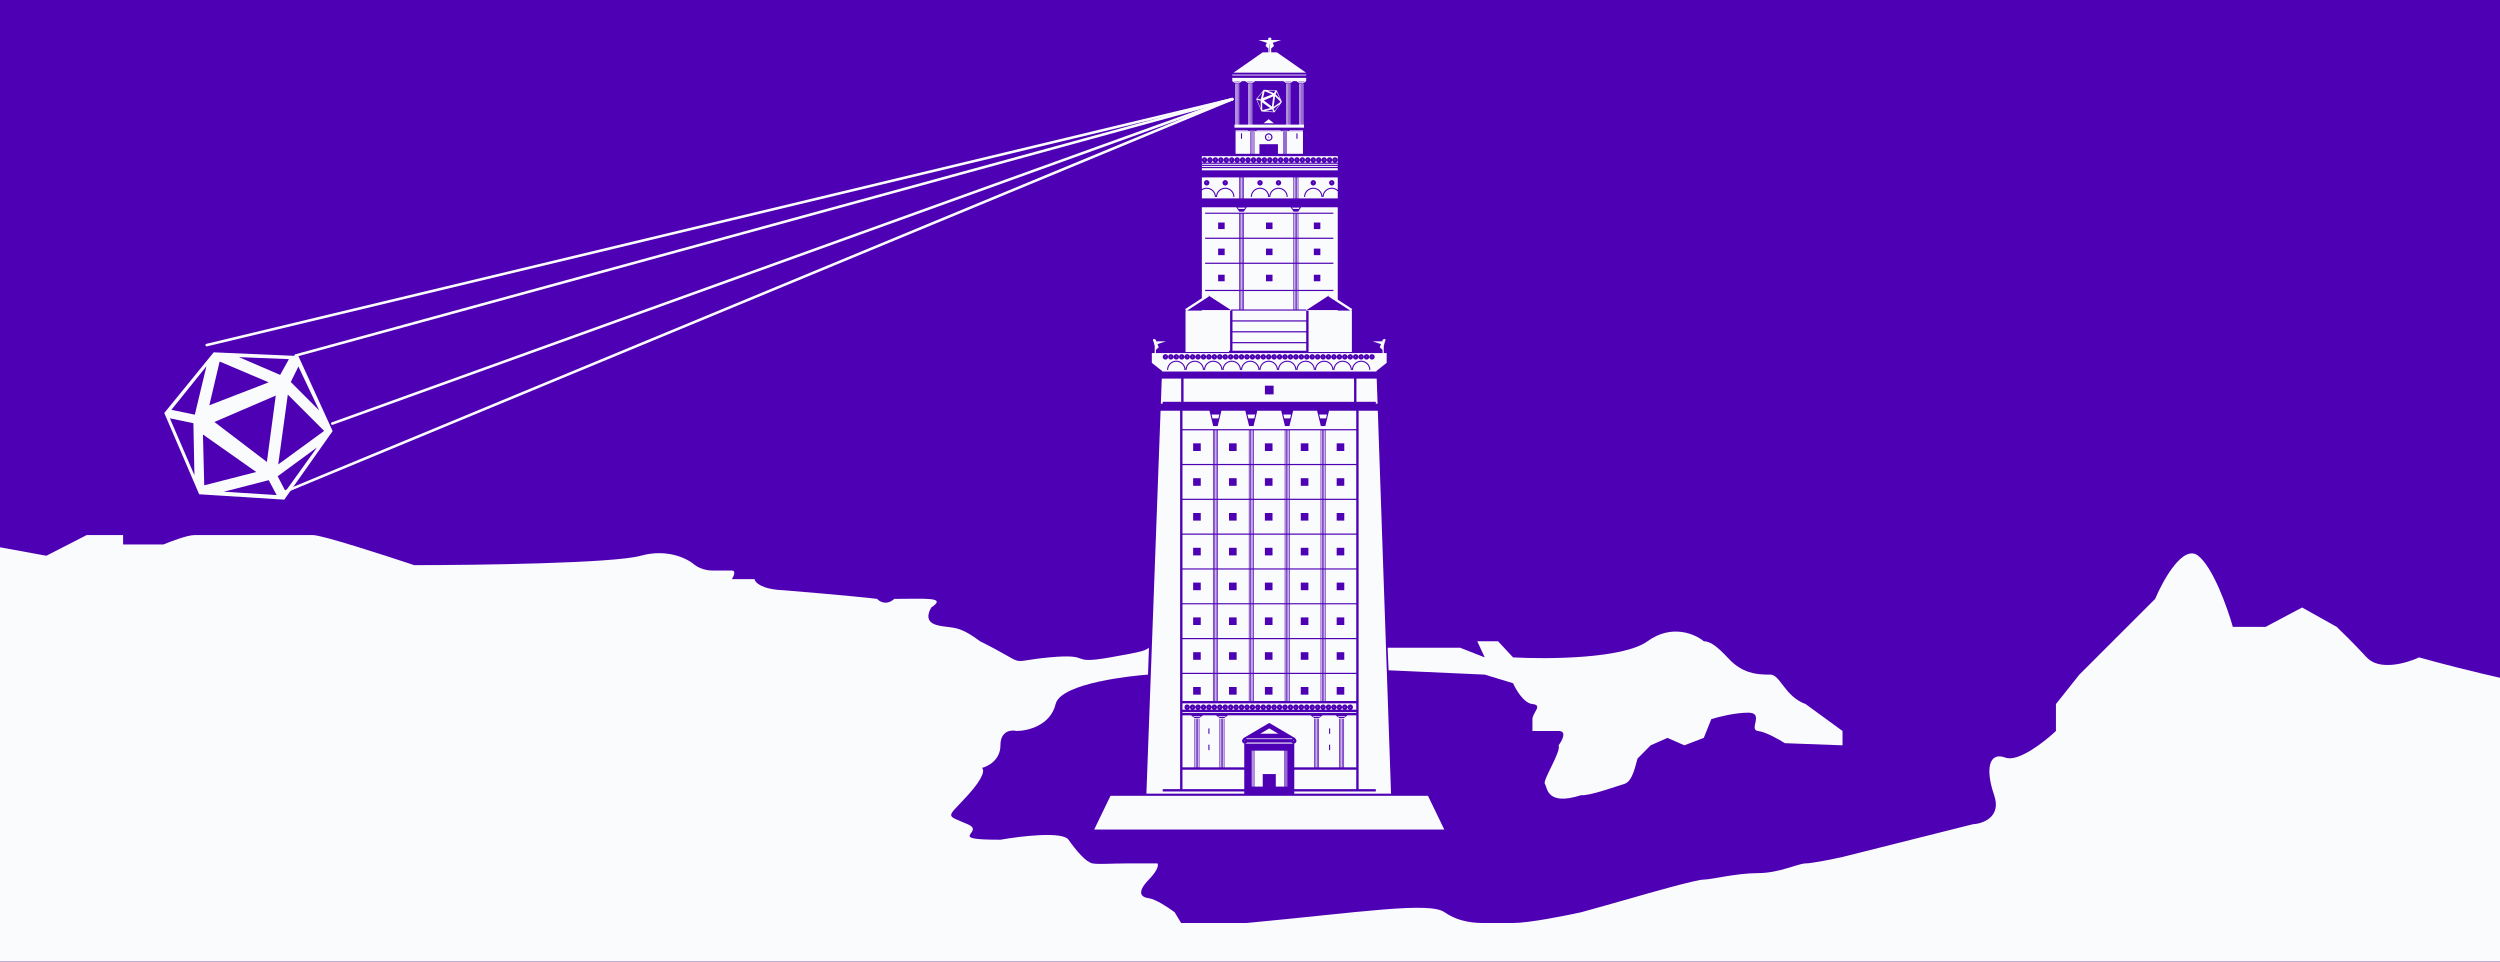 <svg  viewBox="0 1 390 150" fill="none" xmlns="http://www.w3.org/2000/svg">
<rect x="0" y="1" width="390" height="150" fill="#808080" stroke="none"/>
<g clip-path="url(#clip0_19311_137753)">
<path d="M789 0.146H-393V151.148H789V0.146Z" fill="#4D00B4"/>
<path fill-rule="evenodd" clip-rule="evenodd" d="M192.426 16.423C192.452 16.532 192.385 16.642 192.275 16.669L32.297 55.031C32.187 55.057 32.077 54.989 32.051 54.88C32.024 54.77 32.092 54.66 32.201 54.634L192.18 16.272C192.289 16.245 192.4 16.313 192.426 16.423Z" fill="#FAFBFC"/>
<path fill-rule="evenodd" clip-rule="evenodd" d="M192.425 16.416C192.454 16.525 192.39 16.637 192.282 16.667L46.179 56.662C46.07 56.691 45.958 56.627 45.928 56.519C45.898 56.41 45.962 56.298 46.071 56.268L192.174 16.273C192.283 16.244 192.395 16.308 192.425 16.416Z" fill="#FAFBFC"/>
<path fill-rule="evenodd" clip-rule="evenodd" d="M192.419 16.401C192.457 16.507 192.402 16.624 192.296 16.662L51.907 67.268C51.801 67.306 51.684 67.251 51.646 67.145C51.608 67.039 51.663 66.922 51.769 66.884L192.158 16.278C192.264 16.24 192.381 16.295 192.419 16.401Z" fill="#FAFBFC"/>
<path fill-rule="evenodd" clip-rule="evenodd" d="M192.416 16.392C192.459 16.496 192.41 16.616 192.305 16.659L44.57 77.875C44.466 77.918 44.347 77.869 44.304 77.764C44.261 77.66 44.31 77.541 44.414 77.498L192.149 16.282C192.253 16.239 192.373 16.288 192.416 16.392Z" fill="#FAFBFC"/>
<path d="M111.104 90.002C109.851 90.002 108.792 89.442 108.419 89.162C107.349 88.186 104.156 86.526 99.95 87.697C95.745 88.869 74.641 89.162 64.615 89.162C59.942 87.6 50.247 84.475 48.845 84.475H30.301C29.249 84.475 26.65 85.452 25.482 85.94H19.203V84.475H13.509L7.23 87.697L-10.438 84.475C-36.769 83.162 -92.849 81.615 -106.516 85.94C-120.183 90.265 -159.033 96.311 -176.75 98.793L-186.679 90.002L-194.418 93.082L-200.113 94.425L-210.042 100.137L-220.701 96.777L-225.665 100.137C-229.949 109.152 -243.187 127.664 -261.877 129.59C-285.24 131.998 -303.638 133.286 -300.134 137.206C-297.33 140.341 -295.753 143.352 -300.134 144.989C-304.009 146.438 -376.975 150.143 -393 150.999L-393 151.26H274.237C421.975 151.26 785.846 151.524 789 151.407V149.942C772.874 148.545 726.368 145.958 723.731 144.989C719.058 142.395 708.779 137.99 705.041 141.125C700.368 145.045 687.373 144.989 679.926 141.125C673.968 138.034 682.408 129.124 687.373 125.055L679.926 120.799C676.47 120.799 666.58 121.65 654.665 125.055C642.75 128.459 611.444 123.636 597.281 120.799C593.922 120.261 585.775 118.736 580.051 116.936C574.327 115.135 567.153 113.684 564.281 113.184L552.016 117.271L533.326 115.032L524.711 110.832H516.826C502.711 110.832 469.02 111.302 447.176 113.184C425.332 115.065 391.544 107.547 377.381 103.553C375.482 104.449 371.19 105.703 369.204 103.553C367.218 101.402 365.261 99.484 364.531 98.793L359.129 95.769L353.434 98.793H348.323C347.496 95.863 345.257 89.541 342.921 87.697C340.585 85.854 337.47 91.415 336.204 94.425L324.377 106.24L320.726 110.832V115.032C318.926 116.73 314.827 119.939 312.841 119.186C310.359 118.245 309.629 120.799 311.089 125.055C312.257 128.459 309.337 129.497 307.731 129.59L287.435 134.686C285.906 135.022 282.614 135.694 281.675 135.694C280.5 135.694 277.592 137.206 274.237 137.206C270.881 137.206 266.966 138.214 265.792 138.214C264.617 138.214 257.347 140.285 254.439 141.125C252.113 141.797 248.287 142.861 246.666 143.309C244.13 143.869 238.456 144.989 236.04 144.989H231.622C230.447 144.989 227.763 144.989 225.358 143.309C222.953 141.629 212.329 143.309 194.433 144.989H187.162H184.254L183.248 143.309C182.353 142.637 180.295 141.26 179.221 141.125C177.879 140.957 177.375 140.117 179.221 138.214C180.697 136.691 180.731 135.899 180.563 135.694H175.642C173.405 135.694 171.447 135.862 170.441 135.694C169.434 135.526 167.868 133.678 166.694 131.998C165.754 130.654 159.219 131.438 156.068 131.998C147.259 131.998 153.842 130.845 150.979 129.59C147.4 128.023 147.623 128.75 150.979 125.055C153.663 122.098 153.551 120.986 153.16 120.799C154.129 120.575 156.068 119.556 156.068 117.271C156.068 114.987 157.746 114.826 158.585 115.032C160.281 115.032 163.875 114.192 164.68 110.832C165.486 107.472 177.171 106.371 179.091 106.24L179.237 102.05C178.547 102.498 178.549 102.612 173.18 103.553C166.469 104.729 170.776 102.881 163.673 103.553C156.571 104.225 160.989 105.065 152.88 101.033C150.195 99.017 149.133 98.961 147.79 98.793C146.448 98.625 143.764 98.457 145.274 95.769C147.79 94.09 144.435 94.425 139.514 94.425C138.306 95.501 137.221 94.874 136.829 94.425C136.028 94.314 131.997 93.888 122.289 93.082C118.799 92.947 117.777 91.868 117.703 91.346H114.18C114.459 90.898 114.851 90.002 114.18 90.002H111.104Z" fill="#FAFBFC"/>
<path d="M227.763 102.041C225.955 102.041 220.005 102.05 216.471 102.05L216.617 105.565L231.622 106.24L236.04 107.584C236.487 108.611 237.718 110.698 239.06 110.832C240.738 111 239.06 112.176 239.06 113.184V115.032H243.142C244.485 115.032 243.702 116.525 243.142 117.271C243.59 118.223 240.599 122.749 241.002 123.287C241.404 123.824 241.213 126.802 246.666 125.044C247.859 125.212 252.071 123.69 253.413 123.287C254.755 122.884 255.178 120.116 255.457 119.332L257.501 117.271L260.13 116.11L262.758 117.271L265.792 116.11L266.966 113.184C268.029 112.848 270.669 112.176 272.727 112.176C275.299 112.176 272.727 114.864 274.237 115.032C275.445 115.166 277.536 116.357 278.431 116.936L287.435 117.271V115.032L281.675 110.832C278.431 109.666 277.713 106.24 276.191 106.24C274.29 106.24 272.502 106.143 270.497 104.54C269.447 103.701 267.544 101.033 265.792 101.033C264.431 99.894 260.77 98.3 257.012 101.033C253.254 103.765 241.465 103.851 236.04 103.553L233.691 101.033H230.447L231.622 103.553L227.763 102.041Z" fill="#FAFBFC"/>
<path fill-rule="evenodd" clip-rule="evenodd" d="M196.304 7.238H197.863C197.843 7.198 197.822 7.13 197.835 7.075C197.821 7.006 197.835 6.937 197.917 6.896C197.999 6.855 198.046 6.857 198.085 6.877C198.123 6.857 198.171 6.855 198.253 6.896C198.335 6.937 198.349 7.006 198.334 7.075C198.347 7.13 198.326 7.198 198.306 7.238H199.866L198.55 7.677L198.745 8.165L198.306 8.556V9.16L199.188 9.16L203.74 12.336H192.43L196.983 9.16L197.863 9.16V8.556L197.425 8.165L197.619 7.677L196.304 7.238ZM198.058 9.16H198.085H198.111V7.97L198.085 7.87L198.058 7.97V9.16ZM192.234 12.634H203.768V12.775H192.234V12.634ZM192.234 13.143V13.652H192.234L192.341 13.733L192.701 14.002L192.713 14.011H192.728H193.266H193.281L193.293 14.002L193.401 13.921L193.652 13.733L193.76 13.652H203.768V13.143H192.234ZM192.623 13.831H193.371L193.491 13.742H192.503L192.623 13.831ZM192.683 20.44V14.101H192.772L192.772 20.44H192.862V14.101H192.952V20.44H193.042V14.101H193.132L193.132 20.44H193.221V14.101H193.311V20.44H194.719V14.101H194.809V20.44H194.899L194.899 14.101H194.989V20.44H195.079V14.101H195.168V20.44H195.258L195.258 14.101H195.348V20.44H200.655V14.101H200.745V20.44H200.835L200.835 14.101H200.925V20.44H201.015V14.101H201.104V20.44H201.194V14.101H201.284V20.44H202.691V14.101H202.781V20.44H202.87L202.87 14.101H202.96V20.44H203.05V14.101H203.14V20.44H203.229V14.101H203.319V20.44H203.429V21.119L203.429 20.921H192.574V20.44H192.683ZM196.135 21.288H199.697L199.805 21.337L199.912 21.384H195.921L196.028 21.337L196.135 21.288ZM194.988 21.458L195.076 21.497L195.088 21.503H195.103H195.642H195.657L195.669 21.497L195.757 21.458H200.076L200.164 21.497L200.176 21.503H200.191H200.729H200.744L200.756 21.497L200.844 21.458H203.263V24.994H200.774V21.556H200.685V24.994H200.595V21.556H200.505V24.994H200.415V21.556H200.325V24.994H200.236L200.236 21.556H200.146V24.994H199.358V23.495H196.474V24.994H195.687V21.556H195.597V24.994H195.507L195.507 21.556H195.417V24.994H195.327V21.556H195.238V24.994H195.148L195.148 21.556H195.058V24.994H192.747V21.458H194.988ZM195.771 21.384H194.974L194.878 21.342H195.866L195.771 21.384ZM194.824 21.384H192.747V21.288H194.609L194.717 21.337L194.824 21.384ZM203.263 21.384V21.288H201.223L201.116 21.337L201.009 21.384H203.263ZM200.061 21.384H200.859L200.954 21.342H199.966L200.061 21.384ZM200.685 25.361H200.595L200.505 25.361L200.415 25.361L200.325 25.361L200.236 25.361L200.146 25.361L195.687 25.361L195.597 25.361L195.507 25.361L195.417 25.361L195.327 25.361L195.238 25.361L195.148 25.361L195.058 25.361L187.489 25.361V25.896C187.518 25.69 187.695 25.531 187.909 25.531C188.14 25.531 188.328 25.716 188.333 25.946C188.338 25.716 188.526 25.531 188.757 25.531C188.988 25.531 189.176 25.716 189.181 25.946C189.186 25.716 189.374 25.531 189.605 25.531C189.839 25.531 190.029 25.721 190.029 25.955C190.029 26.152 189.895 26.317 189.714 26.366H190.345C190.163 26.317 190.029 26.152 190.029 25.955C190.029 25.721 190.219 25.531 190.453 25.531C190.684 25.531 190.872 25.716 190.877 25.946C190.883 25.716 191.07 25.531 191.301 25.531C191.536 25.531 191.725 25.721 191.725 25.955C191.725 26.152 191.592 26.317 191.41 26.366H192.041C191.86 26.317 191.726 26.152 191.726 25.955C191.726 25.721 191.916 25.531 192.15 25.531C192.381 25.531 192.569 25.716 192.574 25.946C192.579 25.716 192.767 25.531 192.998 25.531C193.229 25.531 193.417 25.716 193.422 25.946C193.427 25.716 193.615 25.531 193.846 25.531C194.08 25.531 194.27 25.721 194.27 25.955C194.27 26.152 194.136 26.317 193.955 26.366H194.585C194.404 26.317 194.27 26.152 194.27 25.955C194.27 25.721 194.46 25.531 194.694 25.531C194.925 25.531 195.113 25.716 195.118 25.946C195.123 25.716 195.311 25.531 195.542 25.531C195.775 25.531 195.964 25.719 195.966 25.951C195.969 25.719 196.158 25.531 196.39 25.531C196.621 25.531 196.809 25.716 196.814 25.946C196.819 25.716 197.007 25.531 197.238 25.531C197.469 25.531 197.657 25.716 197.662 25.946C197.667 25.716 197.855 25.531 198.086 25.531C198.32 25.531 198.51 25.721 198.51 25.955C198.51 26.152 198.376 26.317 198.195 26.366H198.826C198.644 26.317 198.511 26.152 198.511 25.955C198.511 25.721 198.7 25.531 198.935 25.531C199.166 25.531 199.353 25.716 199.359 25.946C199.364 25.716 199.551 25.531 199.782 25.531C200.015 25.531 200.204 25.719 200.206 25.951C200.209 25.719 200.398 25.531 200.63 25.531C200.861 25.531 201.049 25.716 201.054 25.946C201.06 25.716 201.247 25.531 201.478 25.531C201.709 25.531 201.897 25.716 201.902 25.946C201.907 25.716 202.095 25.531 202.326 25.531C202.56 25.531 202.75 25.721 202.75 25.955C202.75 26.152 202.617 26.317 202.435 26.366H203.066C202.884 26.317 202.751 26.152 202.751 25.955C202.751 25.721 202.941 25.531 203.175 25.531C203.406 25.531 203.594 25.716 203.599 25.946C203.604 25.716 203.792 25.531 204.023 25.531C204.257 25.531 204.447 25.721 204.447 25.955C204.447 26.152 204.313 26.317 204.132 26.366H204.762C204.581 26.317 204.447 26.152 204.447 25.955C204.447 25.721 204.637 25.531 204.871 25.531C205.102 25.531 205.29 25.716 205.295 25.946C205.3 25.716 205.488 25.531 205.719 25.531C205.953 25.531 206.143 25.721 206.143 25.955C206.143 26.152 206.01 26.317 205.828 26.366H206.459C206.277 26.317 206.144 26.152 206.144 25.955C206.144 25.721 206.334 25.531 206.568 25.531C206.799 25.531 206.987 25.716 206.992 25.946C206.997 25.716 207.185 25.531 207.416 25.531C207.647 25.531 207.834 25.716 207.84 25.946C207.845 25.716 208.033 25.531 208.263 25.531C208.498 25.531 208.688 25.721 208.688 25.955C208.688 26.152 208.554 26.317 208.372 26.366H208.691V25.361L200.774 25.361H200.685ZM194.405 13.652H194.27L194.378 13.733L194.737 14.002L194.749 14.011H194.764H195.303H195.318L195.33 14.002L195.438 13.921L195.689 13.733L195.797 13.652H195.662H194.405ZM195.528 13.742L195.408 13.832H194.659L194.54 13.742H195.528ZM200.207 13.652H200.341H201.598H201.733L201.625 13.733L201.374 13.921L201.266 14.002L201.254 14.011H201.239H200.7H200.685L200.673 14.002L200.314 13.733L200.207 13.652ZM201.344 13.832H200.596L200.476 13.742H201.464L201.344 13.832ZM202.376 13.652H202.242L202.349 13.733L202.709 14.002L202.721 14.011H202.736H203.274H203.289L203.301 14.002L203.409 13.921L203.661 13.733L203.768 13.652L203.634 13.652H202.376ZM202.511 13.742L202.631 13.832H203.379L203.499 13.742H202.511ZM187.489 27.567V27.228H208.691V27.567H187.489ZM208.691 27.044H187.489V26.889H208.691V27.044ZM208.691 26.705H187.489V26.549H208.691V26.705ZM187.8 26.366H187.489V26.014C187.513 26.185 187.637 26.322 187.8 26.366ZM188.648 26.366C188.47 26.318 188.337 26.157 188.333 25.965C188.329 26.157 188.196 26.318 188.018 26.366H188.648ZM188.866 26.366H189.496C189.318 26.318 189.185 26.157 189.181 25.965C189.177 26.157 189.044 26.318 188.866 26.366ZM205.61 26.366C205.432 26.318 205.3 26.157 205.295 25.965C205.291 26.157 205.159 26.318 204.98 26.366H205.61ZM207.307 26.366C207.128 26.318 206.996 26.157 206.992 25.965C206.987 26.157 206.855 26.318 206.677 26.366H207.307ZM207.525 26.366H208.155C207.976 26.318 207.844 26.157 207.84 25.965C207.835 26.157 207.703 26.318 207.525 26.366ZM203.599 25.965C203.603 26.157 203.735 26.318 203.914 26.366H203.284C203.462 26.318 203.594 26.157 203.599 25.965ZM201.902 25.965C201.907 26.157 202.039 26.318 202.217 26.366H201.587C201.766 26.318 201.898 26.157 201.902 25.965ZM201.054 25.965C201.059 26.157 201.191 26.318 201.369 26.366H200.739C200.918 26.318 201.05 26.157 201.054 25.965ZM200.206 25.96C200.209 26.155 200.342 26.318 200.522 26.366H199.891C200.071 26.318 200.204 26.155 200.206 25.96ZM195.966 25.96C195.964 26.155 195.831 26.318 195.651 26.366H196.281C196.101 26.318 195.968 26.155 195.966 25.96ZM197.129 26.366C196.951 26.318 196.819 26.157 196.814 25.965C196.81 26.157 196.678 26.318 196.499 26.366H197.129ZM197.977 26.366C197.799 26.318 197.666 26.157 197.662 25.965C197.658 26.157 197.526 26.318 197.347 26.366H197.977ZM199.044 26.366H199.673C199.495 26.318 199.363 26.157 199.359 25.965C199.354 26.157 199.222 26.318 199.044 26.366ZM195.118 25.965C195.123 26.157 195.255 26.318 195.433 26.366H194.803C194.982 26.318 195.114 26.157 195.118 25.965ZM193.422 25.965C193.426 26.157 193.558 26.318 193.737 26.366H193.107C193.285 26.318 193.418 26.157 193.422 25.965ZM192.574 25.965C192.578 26.157 192.71 26.318 192.889 26.366H192.259C192.437 26.318 192.57 26.157 192.574 25.965ZM190.562 26.366H191.193C191.014 26.318 190.882 26.157 190.877 25.965C190.873 26.157 190.741 26.318 190.562 26.366ZM208.691 30.863V31.952H202.543V28.67H208.691V30.627C208.44 30.412 208.113 30.283 207.756 30.283C206.96 30.283 206.314 30.928 206.314 31.725H206.484C206.484 31.022 207.053 30.452 207.756 30.452C208.126 30.452 208.459 30.61 208.691 30.863ZM202.433 28.67V31.952H202.323V28.67H202.433ZM202.214 28.67V31.952H202.104V28.67H202.214ZM201.994 28.67V31.952H201.884V28.67H201.994ZM201.775 28.67V31.952H194.061V28.67H201.775ZM193.951 28.67V31.952H193.842V28.67H193.951ZM193.732 28.67V31.952H193.622V28.67H193.732ZM193.512 28.67V31.952H193.403V28.67H193.512ZM193.293 28.67V31.952H187.489V30.705C187.701 30.546 187.965 30.452 188.25 30.452C188.953 30.452 189.522 31.022 189.522 31.725H189.692C189.692 30.928 189.046 30.283 188.25 30.283C187.971 30.283 187.71 30.362 187.489 30.5V28.67H193.293ZM187.489 33.337H192.86L192.876 33.361L193.183 33.811L193.315 34.004L193.329 34.025H193.348H194.006H194.025L194.039 34.004L194.478 33.361L194.494 33.337H201.342L201.358 33.361L201.665 33.811L201.797 34.004L201.811 34.025H201.83H202.488H202.506L202.521 34.004L202.96 33.361L202.976 33.337H208.691V47.748L210.956 49.22L210.801 49.459H210.894V55.908H204.136V49.459H203.769V49.276H202.543V46.405H208.01V46.221H202.543V42.162H208.01V41.978H202.543V38.259H208.01V38.075H202.543V34.356H208.01V34.172H187.995V34.356H193.293V38.075H187.995V38.259H193.293V41.978H187.995V42.162H193.293V46.221H187.995V46.405H193.293V49.276H192.066V49.459H191.896V55.71H191.727V55.908H184.942V49.459H185.032L184.877 49.22L187.489 47.523V33.337ZM203.769 56.078L192.263 56.078L191.896 56.078L181.383 56.078L180.329 56.078V55.564L180.767 55.174L180.572 54.685L181.888 54.246H180.329C180.361 54.181 180.397 54.041 180.28 54.002C180.228 53.985 180.195 53.956 180.165 53.929C180.11 53.88 180.065 53.841 179.939 53.904C179.783 53.983 179.874 54.165 179.939 54.246L180.134 54.978V56.078H179.685V57.605L181.28 58.865L181.277 58.962H214.728L214.725 58.867L216.322 57.605V56.078H215.869V54.978L216.064 54.246C216.129 54.165 216.22 53.983 216.064 53.904C215.938 53.841 215.894 53.88 215.838 53.929C215.808 53.956 215.775 53.985 215.723 54.002C215.606 54.041 215.642 54.181 215.675 54.246H214.115L215.431 54.685L215.236 55.174L215.675 55.564V56.078H214.628L214.627 56.078L204.136 56.078H203.769ZM203.769 54.55V55.71H192.263V54.55H203.769ZM203.769 54.367H192.263V52.853H203.769V54.367ZM203.769 52.67H192.263V51.156H203.769V52.67ZM203.769 50.973H192.263V49.459L203.769 49.459L203.769 50.973ZM203.806 49.374L207.33 47.084L207.231 47.238L210.65 49.459H208.691V49.374H203.806ZM187.489 49.459H185.184L188.603 47.238L188.503 47.084L188.504 47.083L192.029 49.374H187.489V49.459ZM181.236 60.065L181.091 63.969H181.382V63.686H184.265V60.065H181.236ZM184.632 60.065V63.686H211.234V60.065H184.632ZM214.627 63.686H211.602V60.065H214.766L214.901 63.969H214.627V63.686ZM178.839 124.808L181.05 65.072H214.939L217.003 124.808L201.907 124.808V124.469L211.575 124.469H211.942L214.628 124.469V124.101H211.942V65.072H211.575V120.707H209.668V113.138H209.559V120.707H209.449V113.138H209.339V120.707H209.229V113.138H209.12V120.707H209.01V113.138H208.9V120.707H205.767V113.138H205.657V120.707H205.547V113.138H205.438V120.707H205.328V113.138H205.218V120.707H205.108V113.138H204.999V120.707H201.907V118.104V117.001H201.83C202.06 116.996 202.245 116.808 202.245 116.577C202.245 116.409 202.147 116.264 202.006 116.195H202.117L200.867 115.461L198.004 113.777L195.141 115.461L193.891 116.195H194.003C193.862 116.264 193.764 116.409 193.764 116.577C193.764 116.808 193.949 116.996 194.179 117.001H194.105V118.104V123.705V124.101H184.464V121.074H194.103V120.707H191.01V113.138H190.901V120.707H190.791V113.138H190.681V120.707H190.571V113.138H190.462V120.707H190.352V113.138H190.242V120.707H187.109V113.138H186.999V120.707H186.889V113.138H186.78V120.707H186.67V113.138H186.56V120.707H186.45V113.138H186.341V120.707H184.464V112.589H185.792L185.923 112.688L186.231 112.919L186.362 113.017L186.377 113.028H186.395H187.054H187.072L187.087 113.017L187.526 112.688L187.657 112.589H189.693L189.825 112.688L190.132 112.919L190.264 113.017L190.279 113.028H190.297H190.955H190.974L190.988 113.017L191.427 112.688L191.559 112.589H204.45L204.582 112.688L204.889 112.919L205.021 113.017L205.035 113.028H205.054H205.712H205.73L205.745 113.017L206.184 112.688L206.316 112.589H208.352L208.483 112.688L208.79 112.919L208.922 113.017L208.937 113.028H208.955H209.614H209.632L209.647 113.017L210.086 112.688L210.217 112.589H211.574V112.222H184.464V112.08H211.574V111.713H210.792C210.952 111.652 211.065 111.497 211.065 111.316C211.065 111.082 210.875 110.892 210.641 110.892C210.41 110.892 210.222 111.077 210.217 111.307C210.211 111.077 210.024 110.892 209.793 110.892C209.562 110.892 209.374 111.077 209.369 111.307C209.364 111.077 209.176 110.892 208.945 110.892C208.711 110.892 208.521 111.082 208.521 111.316C208.521 111.497 208.634 111.652 208.793 111.713H208.248C208.407 111.652 208.52 111.497 208.52 111.316C208.52 111.082 208.33 110.892 208.096 110.892C207.869 110.892 207.683 111.071 207.673 111.296C207.662 111.071 207.477 110.892 207.249 110.892C207.015 110.892 206.825 111.082 206.825 111.316C206.825 111.497 206.938 111.652 207.097 111.713H206.552C206.712 111.652 206.825 111.497 206.825 111.316C206.825 111.082 206.635 110.892 206.401 110.892C206.17 110.892 205.982 111.077 205.977 111.307C205.971 111.077 205.784 110.892 205.553 110.892C205.318 110.892 205.129 111.082 205.129 111.316C205.129 111.497 205.242 111.652 205.401 111.713H204.856C205.015 111.652 205.128 111.497 205.128 111.316C205.128 111.082 204.938 110.892 204.704 110.892C204.473 110.892 204.285 111.077 204.28 111.307C204.275 111.077 204.087 110.892 203.856 110.892C203.625 110.892 203.437 111.077 203.432 111.307C203.427 111.077 203.239 110.892 203.008 110.892C202.774 110.892 202.584 111.082 202.584 111.316C202.584 111.497 202.697 111.652 202.856 111.713H202.312C202.471 111.652 202.584 111.497 202.584 111.316C202.584 111.082 202.394 110.892 202.16 110.892C201.929 110.892 201.741 111.077 201.736 111.307C201.731 111.077 201.543 110.892 201.312 110.892C201.081 110.892 200.893 111.077 200.888 111.307C200.883 111.077 200.695 110.892 200.464 110.892C200.23 110.892 200.04 111.082 200.04 111.316C200.04 111.497 200.153 111.652 200.312 111.713H199.767C199.926 111.652 200.039 111.497 200.039 111.316C200.039 111.082 199.85 110.892 199.615 110.892C199.384 110.892 199.197 111.077 199.191 111.307C199.186 111.077 198.999 110.892 198.768 110.892C198.537 110.892 198.349 111.077 198.344 111.307C198.338 111.077 198.151 110.892 197.92 110.892C197.689 110.892 197.501 111.077 197.496 111.307C197.491 111.077 197.303 110.892 197.072 110.892C196.838 110.892 196.648 111.082 196.648 111.316C196.648 111.497 196.761 111.652 196.92 111.713H196.375C196.534 111.652 196.647 111.497 196.647 111.316C196.647 111.082 196.457 110.892 196.223 110.892C195.992 110.892 195.804 111.077 195.799 111.307C195.794 111.077 195.606 110.892 195.375 110.892C195.144 110.892 194.957 111.077 194.951 111.307C194.946 111.077 194.758 110.892 194.527 110.892C194.293 110.892 194.103 111.082 194.103 111.316C194.103 111.497 194.216 111.652 194.376 111.713H193.831C193.99 111.652 194.103 111.497 194.103 111.316C194.103 111.082 193.913 110.892 193.679 110.892C193.448 110.892 193.26 111.077 193.255 111.307C193.25 111.077 193.062 110.892 192.831 110.892C192.6 110.892 192.412 111.077 192.407 111.307C192.402 111.077 192.214 110.892 191.983 110.892C191.752 110.892 191.564 111.077 191.559 111.307C191.554 111.077 191.366 110.892 191.135 110.892C190.901 110.892 190.711 111.082 190.711 111.316C190.711 111.497 190.824 111.652 190.983 111.713H190.439C190.598 111.652 190.711 111.497 190.711 111.316C190.711 111.082 190.521 110.892 190.287 110.892C190.056 110.892 189.868 111.077 189.863 111.307C189.858 111.077 189.67 110.892 189.439 110.892C189.208 110.892 189.02 111.077 189.015 111.307C189.01 111.077 188.822 110.892 188.591 110.892C188.357 110.892 188.167 111.082 188.167 111.316C188.167 111.497 188.28 111.652 188.439 111.713H187.894C188.053 111.652 188.166 111.497 188.166 111.316C188.166 111.082 187.977 110.892 187.742 110.892C187.511 110.892 187.324 111.077 187.318 111.307C187.313 111.077 187.125 110.892 186.895 110.892C186.66 110.892 186.47 111.082 186.47 111.316C186.47 111.497 186.583 111.652 186.743 111.713H186.198C186.357 111.652 186.47 111.497 186.47 111.316C186.47 111.082 186.28 110.892 186.046 110.892C185.818 110.892 185.633 111.071 185.622 111.296C185.612 111.071 185.426 110.892 185.199 110.892C184.965 110.892 184.775 111.082 184.775 111.316C184.775 111.497 184.888 111.652 185.047 111.713H184.464V110.722H211.574V110.355H206.784V106.14H211.573V105.957H206.784V100.71H211.573V100.526H206.784V95.279H211.573V95.096H206.784V89.849H211.573V89.665H206.784V84.418H211.573V84.235H206.784V78.988H211.573V78.804H206.784V73.557H211.573V73.374H206.784V68.127H211.573V67.943H184.464V65.072H184.096V120.707H184.096V121.074H184.096V124.101H181.383V124.469L184.096 124.469H184.464L194.105 124.469V124.808L178.839 124.808ZM206.674 100.71V105.957H206.564V100.71H206.674ZM206.674 106.14H206.564V110.355H206.674V106.14ZM206.455 100.71V105.957H206.345V100.71H206.455ZM206.455 106.14H206.345V110.355H206.455V106.14ZM206.235 100.71V105.957H206.125V100.71H206.235ZM206.235 106.14H206.125V110.355H206.235V106.14ZM206.016 100.71V105.957H201.186V100.71H206.016ZM206.016 106.14H201.186V110.355H206.016V106.14ZM201.077 100.71V105.957H200.967V100.71H201.077ZM201.077 110.355V106.14H200.967V110.355H201.077ZM200.857 100.71V105.957H200.747V100.71H200.857ZM200.857 106.14H200.747V110.355H200.857V106.14ZM200.638 100.71V105.957H200.528V100.71H200.638ZM200.528 106.14V110.355H200.638V106.14H200.528ZM200.418 100.71V105.957H195.59V100.71H200.418ZM200.418 106.14H195.59V110.355H200.418V106.14ZM195.48 100.71V105.957H195.37V100.71H195.48ZM195.48 106.14H195.37V110.355H195.48V106.14ZM195.26 100.71V105.957H195.151V100.71H195.26ZM195.26 106.14H195.151V110.355H195.26V106.14ZM195.041 100.71V105.957H194.931V100.71H195.041ZM195.041 106.14H194.931V110.355H195.041V106.14ZM194.821 100.71V105.957H189.992V100.71H194.821ZM194.821 106.14H189.992V110.355H194.821V106.14ZM189.882 100.71V105.957H189.773V100.71H189.882ZM189.882 106.14H189.773V110.355H189.882V106.14ZM189.663 100.71V105.957H189.553V100.71H189.663ZM189.663 106.14H189.553V110.355H189.663V106.14ZM189.443 100.71V105.957H189.334V100.71H189.443ZM189.443 106.14H189.334V110.355H189.443V106.14ZM189.224 100.71V105.957H184.464V100.71H189.224ZM189.224 106.14H184.464V110.355H189.224V106.14ZM206.674 100.526V95.279H206.564V100.526H206.674ZM206.455 100.526V95.279H206.345V100.526H206.455ZM206.235 100.526V95.279H206.125V100.526H206.235ZM206.016 100.526V95.279H201.186V100.526H206.016ZM201.077 100.526V95.279H200.967V100.526H201.077ZM200.857 100.526V95.279H200.747V100.526H200.857ZM200.638 100.526V95.279H200.528V100.526H200.638ZM200.418 100.526V95.279H195.59V100.526H200.418ZM195.48 100.526V95.279H195.37V100.526H195.48ZM195.26 100.526V95.279H195.151V100.526H195.26ZM195.041 100.526V95.279H194.931V100.526H195.041ZM194.821 100.526V95.279H189.992V100.526H194.821ZM189.882 100.526V95.279H189.773V100.526H189.882ZM189.663 100.526V95.279H189.553V100.526H189.663ZM189.443 100.526V95.279H189.334V100.526H189.443ZM189.224 100.526V95.279H184.464V100.526H189.224ZM206.674 89.849V95.096H206.564V89.849H206.674ZM206.455 89.849V95.096H206.345V89.849H206.455ZM206.235 89.849V95.096H206.125V89.849H206.235ZM206.016 89.849V95.096H201.186V89.849H206.016ZM201.077 89.849V95.096H200.967V89.849H201.077ZM200.857 89.849V95.096H200.747V89.849H200.857ZM200.638 89.849V95.096H200.528V89.849H200.638ZM200.418 89.849V95.096H195.59V89.849H200.418ZM195.48 89.849V95.096H195.37V89.849H195.48ZM195.26 89.849V95.096H195.151V89.849H195.26ZM195.041 89.849V95.096H194.931V89.849H195.041ZM194.821 89.849V95.096H189.992V89.849H194.821ZM189.882 89.849V95.096H189.773V89.849H189.882ZM189.663 89.849V95.096H189.553V89.849H189.663ZM189.443 89.849V95.096H189.334V89.849H189.443ZM189.224 89.849V95.096H184.464V89.849H189.224ZM206.674 89.665V84.418H206.564V89.665H206.674ZM206.455 89.665V84.418H206.345V89.665H206.455ZM206.235 89.665V84.418H206.125V89.665H206.235ZM206.016 89.665V84.418H201.186V89.665H206.016ZM201.077 89.665V84.418H200.967V89.665H201.077ZM200.857 89.665V84.418H200.747V89.665H200.857ZM200.638 89.665V84.418H200.528V89.665H200.638ZM200.418 89.665V84.418H195.59V89.665H200.418ZM195.48 89.665V84.418H195.37V89.665H195.48ZM195.26 89.665V84.418H195.151V89.665H195.26ZM195.041 89.665V84.418H194.931V89.665H195.041ZM194.821 89.665V84.418H189.992V89.665H194.821ZM189.882 89.665V84.418H189.773V89.665H189.882ZM189.663 89.665V84.418H189.553V89.665H189.663ZM189.443 89.665V84.418H189.334V89.665H189.443ZM189.224 89.665V84.418H184.464V89.665H189.224ZM206.674 78.988V84.235H206.564V78.988H206.674ZM206.455 78.988V84.235H206.345V78.988H206.455ZM206.235 78.988V84.235H206.125V78.988H206.235ZM206.016 78.988V84.235H201.186V78.988H206.016ZM201.077 78.988V84.235H200.967V78.988H201.077ZM200.857 78.988V84.235H200.747V78.988H200.857ZM200.638 78.988V84.235H200.528V78.988H200.638ZM200.418 78.988V84.235H195.59V78.988H200.418ZM195.48 78.988V84.235H195.37V78.988H195.48ZM195.26 78.988V84.235H195.151V78.988H195.26ZM195.041 78.988V84.235H194.931V78.988H195.041ZM194.821 78.988V84.235H189.992V78.988H194.821ZM189.882 78.988V84.235H189.773V78.988H189.882ZM189.663 78.988V84.235H189.553V78.988H189.663ZM189.443 78.988V84.235H189.334V78.988H189.443ZM189.224 78.988V84.235H184.464V78.988H189.224ZM206.674 78.804V73.557H206.564V78.804H206.674ZM206.455 78.804V73.557H206.345V78.804H206.455ZM206.235 78.804V73.557H206.125V78.804H206.235ZM206.016 78.804V73.557H201.186V78.804H206.016ZM201.077 78.804V73.557H200.967V78.804H201.077ZM200.857 78.804V73.557H200.747V78.804H200.857ZM200.638 78.804V73.557H200.528V78.804H200.638ZM200.418 78.804V73.557H195.59V78.804H200.418ZM195.48 78.804V73.557H195.37V78.804H195.48ZM195.26 78.804V73.557H195.151V78.804H195.26ZM195.041 78.804V73.557H194.931V78.804H195.041ZM194.821 78.804V73.557H189.992V78.804H194.821ZM189.882 78.804V73.557H189.773V78.804H189.882ZM189.663 78.804V73.557H189.553V78.804H189.663ZM189.443 78.804V73.557H189.334V78.804H189.443ZM189.224 78.804V73.557H184.464V78.804H189.224ZM206.674 68.127V73.374H206.564V68.127H206.674ZM206.455 68.127V73.374H206.345V68.127H206.455ZM206.235 68.127V73.374H206.125V68.127H206.235ZM206.016 68.127V73.374H201.186V68.127H206.016ZM201.077 68.127V73.374H200.967V68.127H201.077ZM200.857 68.127V73.374H200.747V68.127H200.857ZM200.638 68.127V73.374H200.528V68.127H200.638ZM200.418 68.127V73.374H195.59V68.127H200.418ZM195.48 68.127V73.374H195.37V68.127H195.48ZM195.26 68.127V73.374H195.151V68.127H195.26ZM195.041 68.127V73.374H194.931V68.127H195.041ZM194.821 68.127V73.374H189.992V68.127H194.821ZM189.882 68.127V73.374H189.773V68.127H189.882ZM189.663 68.127V73.374H189.553V68.127H189.663ZM189.443 68.127V73.374H189.334V68.127H189.443ZM189.224 68.127V73.374H184.464V68.127H189.224ZM194.516 116.309H201.493C201.532 116.261 201.58 116.222 201.636 116.195H200.668H195.341H194.373C194.429 116.222 194.477 116.261 194.516 116.309ZM194.197 117.001C194.332 116.999 194.452 116.933 194.527 116.832H201.482C201.557 116.933 201.677 116.999 201.812 117.001H200.805H195.206H194.197ZM204.28 111.326C204.276 111.503 204.164 111.653 204.008 111.713H204.552C204.396 111.653 204.284 111.503 204.28 111.326ZM198.072 111.713C198.228 111.653 198.34 111.503 198.344 111.326C198.348 111.503 198.459 111.653 198.616 111.713H198.072ZM197.496 111.326C197.5 111.503 197.611 111.653 197.768 111.713H197.224C197.38 111.653 197.492 111.503 197.496 111.326ZM191.287 111.713H191.831C191.675 111.653 191.563 111.503 191.559 111.326C191.555 111.503 191.443 111.653 191.287 111.713ZM209.945 111.713C210.101 111.653 210.213 111.503 210.217 111.326C210.221 111.503 210.332 111.653 210.489 111.713H209.945ZM209.369 111.326C209.373 111.503 209.485 111.653 209.641 111.713H209.097C209.253 111.653 209.365 111.503 209.369 111.326ZM203.16 111.713H203.704C203.548 111.653 203.436 111.503 203.432 111.326C203.428 111.503 203.317 111.653 203.16 111.713ZM195.799 111.326C195.803 111.503 195.915 111.653 196.071 111.713H195.527C195.684 111.653 195.795 111.503 195.799 111.326ZM189.015 111.326C189.011 111.503 188.899 111.653 188.743 111.713H189.287C189.131 111.653 189.019 111.503 189.015 111.326ZM189.591 111.713H190.135C189.978 111.653 189.867 111.503 189.863 111.326C189.859 111.503 189.747 111.653 189.591 111.713ZM207.673 111.337C207.681 111.509 207.791 111.654 207.944 111.713H207.401C207.554 111.654 207.665 111.509 207.673 111.337ZM200.888 111.326C200.884 111.503 200.772 111.653 200.616 111.713H201.16C201.004 111.653 200.892 111.503 200.888 111.326ZM201.464 111.713H202.008C201.852 111.653 201.74 111.503 201.736 111.326C201.732 111.503 201.62 111.653 201.464 111.713ZM194.679 111.713C194.836 111.653 194.947 111.503 194.951 111.326C194.955 111.503 195.067 111.653 195.223 111.713H194.679ZM187.318 111.326C187.314 111.503 187.203 111.653 187.046 111.713H187.591C187.434 111.653 187.322 111.503 187.318 111.326ZM205.977 111.326C205.981 111.503 206.092 111.653 206.249 111.713H205.705C205.861 111.653 205.973 111.503 205.977 111.326ZM199.191 111.326C199.188 111.503 199.076 111.653 198.919 111.713H199.464C199.307 111.653 199.195 111.503 199.191 111.326ZM192.983 111.713C193.139 111.653 193.251 111.503 193.255 111.326C193.259 111.503 193.371 111.653 193.527 111.713H192.983ZM192.407 111.326C192.411 111.503 192.523 111.653 192.679 111.713H192.135C192.291 111.653 192.403 111.503 192.407 111.326ZM185.622 111.337C185.614 111.509 185.504 111.654 185.351 111.713H185.894C185.741 111.654 185.63 111.509 185.622 111.337ZM201.907 121.074V123.705V124.101H211.575V121.074H201.907ZM200.319 118.104H195.69V123.705H196.988V121.753H199.023V123.705H200.319V118.104ZM200.409 118.104V123.705H200.499V118.104H200.409ZM200.589 118.104V123.705H200.679V118.104H200.589ZM200.768 118.104H200.805V123.705H200.768L200.768 118.104ZM195.601 123.705V118.104H195.511L195.511 123.705H195.601ZM195.421 123.705V118.104H195.331V123.705H195.421ZM195.241 123.705V118.104H195.206V123.705H195.241ZM196.591 115.461L198.004 114.63L199.418 115.461H196.591ZM186.267 112.809H187.182L187.328 112.699H186.121L186.267 112.809ZM205.84 112.809H204.925L204.779 112.699H205.986L205.84 112.809ZM190.169 112.809H191.084L191.23 112.699H190.023L190.169 112.809ZM209.742 112.809H208.827L208.681 112.699H209.888L209.742 112.809ZM185.256 111.316C185.256 111.348 185.23 111.373 185.199 111.373C185.167 111.373 185.142 111.348 185.142 111.316C185.142 111.285 185.167 111.26 185.199 111.26C185.23 111.26 185.256 111.285 185.256 111.316ZM191.983 111.373C192.015 111.373 192.04 111.348 192.04 111.316C192.04 111.285 192.015 111.26 191.983 111.26C191.952 111.26 191.926 111.285 191.926 111.316C191.926 111.348 191.952 111.373 191.983 111.373ZM198.824 111.316C198.824 111.348 198.799 111.373 198.768 111.373C198.736 111.373 198.711 111.348 198.711 111.316C198.711 111.285 198.736 111.26 198.768 111.26C198.799 111.26 198.824 111.285 198.824 111.316ZM205.553 111.373C205.584 111.373 205.609 111.348 205.609 111.316C205.609 111.285 205.584 111.26 205.553 111.26C205.521 111.26 205.496 111.285 205.496 111.316C205.496 111.348 205.521 111.373 205.553 111.373ZM186.951 111.316C186.951 111.348 186.926 111.373 186.895 111.373C186.863 111.373 186.838 111.348 186.838 111.316C186.838 111.285 186.863 111.26 186.895 111.26C186.926 111.26 186.951 111.285 186.951 111.316ZM193.679 111.373C193.71 111.373 193.736 111.348 193.736 111.316C193.736 111.285 193.71 111.26 193.679 111.26C193.648 111.26 193.622 111.285 193.622 111.316C193.622 111.348 193.648 111.373 193.679 111.373ZM200.521 111.316C200.521 111.348 200.495 111.373 200.464 111.373C200.433 111.373 200.407 111.348 200.407 111.316C200.407 111.285 200.433 111.26 200.464 111.26C200.495 111.26 200.521 111.285 200.521 111.316ZM207.249 111.373C207.28 111.373 207.306 111.348 207.306 111.316C207.306 111.285 207.28 111.26 207.249 111.26C207.218 111.26 207.192 111.285 207.192 111.316C207.192 111.348 207.218 111.373 207.249 111.373ZM188.648 111.316C188.648 111.348 188.622 111.373 188.591 111.373C188.56 111.373 188.534 111.348 188.534 111.316C188.534 111.285 188.56 111.26 188.591 111.26C188.622 111.26 188.648 111.285 188.648 111.316ZM195.375 111.373C195.407 111.373 195.432 111.348 195.432 111.316C195.432 111.285 195.407 111.26 195.375 111.26C195.344 111.26 195.319 111.285 195.319 111.316C195.319 111.348 195.344 111.373 195.375 111.373ZM202.217 111.316C202.217 111.348 202.191 111.373 202.16 111.373C202.128 111.373 202.103 111.348 202.103 111.316C202.103 111.285 202.128 111.26 202.16 111.26C202.191 111.26 202.217 111.285 202.217 111.316ZM208.945 111.373C208.976 111.373 209.002 111.348 209.002 111.316C209.002 111.285 208.976 111.26 208.945 111.26C208.913 111.26 208.888 111.285 208.888 111.316C208.888 111.348 208.913 111.373 208.945 111.373ZM190.343 111.316C190.343 111.348 190.318 111.373 190.287 111.373C190.255 111.373 190.23 111.348 190.23 111.316C190.23 111.285 190.255 111.26 190.287 111.26C190.318 111.26 190.343 111.285 190.343 111.316ZM197.072 111.373C197.103 111.373 197.129 111.348 197.129 111.316C197.129 111.285 197.103 111.26 197.072 111.26C197.04 111.26 197.015 111.285 197.015 111.316C197.015 111.348 197.04 111.373 197.072 111.373ZM203.913 111.316C203.913 111.348 203.888 111.373 203.856 111.373C203.825 111.373 203.799 111.348 203.799 111.316C203.799 111.285 203.825 111.26 203.856 111.26C203.888 111.26 203.913 111.285 203.913 111.316ZM210.641 111.373C210.672 111.373 210.697 111.348 210.697 111.316C210.697 111.285 210.672 111.26 210.641 111.26C210.609 111.26 210.584 111.285 210.584 111.316C210.584 111.348 210.609 111.373 210.641 111.373ZM186.103 111.316C186.103 111.348 186.077 111.373 186.046 111.373C186.015 111.373 185.989 111.348 185.989 111.316C185.989 111.285 186.015 111.26 186.046 111.26C186.077 111.26 186.103 111.285 186.103 111.316ZM192.831 111.373C192.862 111.373 192.888 111.348 192.888 111.316C192.888 111.285 192.862 111.26 192.831 111.26C192.8 111.26 192.774 111.285 192.774 111.316C192.774 111.348 192.8 111.373 192.831 111.373ZM199.672 111.316C199.672 111.348 199.647 111.373 199.615 111.373C199.584 111.373 199.559 111.348 199.559 111.316C199.559 111.285 199.584 111.26 199.615 111.26C199.647 111.26 199.672 111.285 199.672 111.316ZM206.401 111.373C206.432 111.373 206.457 111.348 206.457 111.316C206.457 111.285 206.432 111.26 206.401 111.26C206.369 111.26 206.344 111.285 206.344 111.316C206.344 111.348 206.369 111.373 206.401 111.373ZM187.799 111.316C187.799 111.348 187.774 111.373 187.742 111.373C187.711 111.373 187.686 111.348 187.686 111.316C187.686 111.285 187.711 111.26 187.742 111.26C187.774 111.26 187.799 111.285 187.799 111.316ZM194.527 111.373C194.559 111.373 194.584 111.348 194.584 111.316C194.584 111.285 194.559 111.26 194.527 111.26C194.496 111.26 194.471 111.285 194.471 111.316C194.471 111.348 194.496 111.373 194.527 111.373ZM201.369 111.316C201.369 111.348 201.343 111.373 201.312 111.373C201.281 111.373 201.255 111.348 201.255 111.316C201.255 111.285 201.281 111.26 201.312 111.26C201.343 111.26 201.369 111.285 201.369 111.316ZM208.096 111.373C208.128 111.373 208.153 111.348 208.153 111.316C208.153 111.285 208.128 111.26 208.096 111.26C208.065 111.26 208.039 111.285 208.039 111.316C208.039 111.348 208.065 111.373 208.096 111.373ZM189.496 111.316C189.496 111.348 189.47 111.373 189.439 111.373C189.407 111.373 189.382 111.348 189.382 111.316C189.382 111.285 189.407 111.26 189.439 111.26C189.47 111.26 189.496 111.285 189.496 111.316ZM196.223 111.373C196.255 111.373 196.28 111.348 196.28 111.316C196.28 111.285 196.255 111.26 196.223 111.26C196.192 111.26 196.166 111.285 196.166 111.316C196.166 111.348 196.192 111.373 196.223 111.373ZM203.065 111.316C203.065 111.348 203.04 111.373 203.008 111.373C202.977 111.373 202.952 111.348 202.952 111.316C202.952 111.285 202.977 111.26 203.008 111.26C203.04 111.26 203.065 111.285 203.065 111.316ZM209.793 111.373C209.824 111.373 209.849 111.348 209.849 111.316C209.849 111.285 209.824 111.26 209.793 111.26C209.761 111.26 209.736 111.285 209.736 111.316C209.736 111.348 209.761 111.373 209.793 111.373ZM191.192 111.316C191.192 111.348 191.167 111.373 191.135 111.373C191.104 111.373 191.079 111.348 191.079 111.316C191.079 111.285 191.104 111.26 191.135 111.26C191.167 111.26 191.192 111.285 191.192 111.316ZM197.92 111.373C197.951 111.373 197.976 111.348 197.976 111.316C197.976 111.285 197.951 111.26 197.92 111.26C197.888 111.26 197.863 111.285 197.863 111.316C197.863 111.348 197.888 111.373 197.92 111.373ZM204.761 111.316C204.761 111.348 204.735 111.373 204.704 111.373C204.673 111.373 204.647 111.348 204.647 111.316C204.647 111.285 204.673 111.26 204.704 111.26C204.735 111.26 204.761 111.285 204.761 111.316ZM188.506 114.626H188.675V115.474H188.506V114.626ZM207.503 114.626H207.333V115.474H207.503V114.626ZM188.506 117.171H188.675V118.02H188.506V117.171ZM207.503 117.171H207.333V118.02H207.503V117.171ZM194.188 116.634C194.219 116.634 194.245 116.609 194.245 116.577C194.245 116.546 194.219 116.52 194.188 116.52C194.157 116.52 194.131 116.546 194.131 116.577C194.131 116.609 194.157 116.634 194.188 116.634ZM201.878 116.577C201.878 116.609 201.852 116.634 201.821 116.634C201.79 116.634 201.764 116.609 201.764 116.577C201.764 116.546 201.79 116.52 201.821 116.52C201.852 116.52 201.878 116.546 201.878 116.577ZM188.84 65.072H188.675L188.807 65.611L189.114 66.868L189.246 67.407L189.26 67.467H189.279H189.937H189.955L189.97 67.407L190.409 65.611L190.541 65.072H190.376H188.84ZM189.151 66.27H190.065L190.212 65.671H189.004L189.151 66.27ZM194.273 65.072H194.437H195.974H196.138L196.007 65.611L195.568 67.407L195.553 67.467H195.535H194.876H194.858L194.843 67.407L194.712 66.868L194.404 65.611L194.273 65.072ZM195.663 66.27H194.748L194.602 65.671H195.809L195.663 66.27ZM200.034 65.072H199.869L200.001 65.611L200.308 66.868L200.44 67.407L200.455 67.467H200.473H201.132H201.15L201.164 67.407L201.603 65.611L201.735 65.072H201.571H200.034ZM200.345 66.27H201.26L201.406 65.671H200.199L200.345 66.27ZM205.467 65.072H205.632H207.168H207.333L207.201 65.611L206.894 66.868L206.762 67.407L206.747 67.467H206.729H206.071H206.052L206.038 67.407L205.599 65.611L205.467 65.072ZM206.857 66.27H205.942L205.796 65.671H207.003L206.857 66.27ZM192.915 70.163H191.727V71.351H192.915V70.163ZM187.317 70.163H186.13V71.351H187.317V70.163ZM197.324 70.163H198.512V71.351H197.324V70.163ZM204.11 70.163H202.922V71.351H204.11V70.163ZM208.52 70.163H209.707V71.351H208.52V70.163ZM191.727 75.594H192.915V76.782H191.727V75.594ZM186.13 75.594H187.317V76.782H186.13V75.594ZM198.512 75.594H197.324V76.782H198.512V75.594ZM202.922 75.594H204.11V76.782H202.922V75.594ZM209.707 75.594H208.52V76.782H209.707V75.594ZM192.915 81.024H191.727V82.212H192.915V81.024ZM187.317 81.024H186.13V82.212H187.317V81.024ZM197.324 81.024H198.512V82.212H197.324V81.024ZM204.11 81.024H202.922V82.212H204.11V81.024ZM208.52 81.024H209.707V82.212H208.52V81.024ZM191.727 86.455H192.915V87.643H191.727V86.455ZM186.13 86.455H187.317V87.643H186.13V86.455ZM198.512 86.455H197.324V87.643H198.512V86.455ZM202.922 86.455H204.11V87.643H202.922V86.455ZM209.707 86.455H208.52V87.643H209.707V86.455ZM192.915 91.885H191.727V93.073H192.915V91.885ZM187.317 91.885H186.13V93.073H187.317V91.885ZM197.324 91.885H198.512V93.073H197.324V91.885ZM204.11 91.885H202.922V93.073H204.11V91.885ZM208.52 91.885H209.707V93.073H208.52V91.885ZM191.727 97.316H192.915V98.504H191.727V97.316ZM186.13 97.316H187.317V98.504H186.13V97.316ZM198.512 97.316H197.324V98.504H198.512V97.316ZM202.922 97.316H204.11V98.504H202.922V97.316ZM209.707 97.316H208.52V98.504H209.707V97.316ZM192.915 102.746H191.727V103.934H192.915V102.746ZM187.317 102.746H186.13V103.934H187.317V102.746ZM197.324 102.746H198.512V103.934H197.324V102.746ZM204.11 102.746H202.922V103.934H204.11V102.746ZM208.52 102.746H209.707V103.934H208.52V102.746ZM186.13 108.177H187.317V109.365H186.13V108.177ZM191.727 108.177H192.915V109.365H191.727V108.177ZM198.512 108.177H197.324V109.365H198.512V108.177ZM202.922 108.177H204.11V109.365H202.922V108.177ZM209.707 108.177H208.52V109.365H209.707V108.177ZM198.682 61.169H197.325V62.526H198.682V61.169ZM184.773 58.708C184.773 58.005 184.204 57.435 183.501 57.435C182.799 57.435 182.229 58.005 182.229 58.708H182.059C182.059 57.911 182.705 57.266 183.501 57.266C184.297 57.266 184.943 57.911 184.943 58.708H184.773ZM195.036 57.435C195.738 57.435 196.308 58.005 196.308 58.708H196.477H196.477H196.646C196.646 58.005 197.216 57.435 197.918 57.435C198.621 57.435 199.191 58.005 199.191 58.708H199.36C199.36 57.911 198.715 57.266 197.918 57.266C197.132 57.266 196.493 57.895 196.477 58.678C196.461 57.895 195.822 57.266 195.036 57.266C194.239 57.266 193.594 57.911 193.594 58.708H193.763C193.763 58.005 194.333 57.435 195.036 57.435ZM207.841 58.708C207.841 58.005 207.272 57.435 206.569 57.435C205.867 57.435 205.297 58.005 205.297 58.708H205.128C205.128 57.911 205.773 57.266 206.569 57.266C207.356 57.266 207.995 57.895 208.011 58.679C208.027 57.895 208.666 57.266 209.452 57.266C210.248 57.266 210.894 57.911 210.894 58.708H210.724C210.724 58.005 210.155 57.435 209.452 57.435C208.75 57.435 208.18 58.005 208.18 58.708H208.011H208.01H207.841ZM186.385 57.435C187.087 57.435 187.657 58.005 187.657 58.708H187.826H187.827H187.996C187.996 58.005 188.565 57.435 189.268 57.435C189.97 57.435 190.54 58.005 190.54 58.708H190.709C190.709 57.911 190.064 57.266 189.268 57.266C188.481 57.266 187.842 57.895 187.826 58.678C187.81 57.895 187.171 57.266 186.385 57.266C185.589 57.266 184.943 57.911 184.943 58.708H185.113C185.113 58.005 185.682 57.435 186.385 57.435ZM200.802 57.435C201.505 57.435 202.074 58.005 202.074 58.708H202.244C202.244 57.911 201.598 57.266 200.802 57.266C200.006 57.266 199.36 57.911 199.36 58.708H199.53C199.53 58.005 200.1 57.435 200.802 57.435ZM213.608 58.708C213.608 58.005 213.038 57.435 212.336 57.435C211.633 57.435 211.064 58.005 211.064 58.708H210.894C210.894 57.911 211.54 57.266 212.336 57.266C213.132 57.266 213.778 57.911 213.778 58.708H213.608ZM192.152 57.435C192.855 57.435 193.424 58.005 193.424 58.708H193.594C193.594 57.911 192.948 57.266 192.152 57.266C191.356 57.266 190.71 57.911 190.71 58.708H190.88C190.88 58.005 191.449 57.435 192.152 57.435ZM204.958 58.708C204.958 58.005 204.388 57.435 203.686 57.435C202.983 57.435 202.414 58.005 202.414 58.708H202.244C202.244 57.911 202.889 57.266 203.686 57.266C204.482 57.266 205.128 57.911 205.128 58.708H204.958ZM181.804 56.728C181.836 56.728 181.861 56.703 181.861 56.672C181.861 56.64 181.836 56.615 181.804 56.615C181.773 56.615 181.748 56.64 181.748 56.672C181.748 56.703 181.773 56.728 181.804 56.728ZM181.804 57.096C182.039 57.096 182.228 56.906 182.228 56.672C182.228 56.437 182.039 56.247 181.804 56.247C181.57 56.247 181.38 56.437 181.38 56.672C181.38 56.906 181.57 57.096 181.804 57.096ZM183.557 56.672C183.557 56.703 183.531 56.728 183.5 56.728C183.469 56.728 183.443 56.703 183.443 56.672C183.443 56.64 183.469 56.615 183.5 56.615C183.531 56.615 183.557 56.64 183.557 56.672ZM183.924 56.672C183.924 56.906 183.734 57.096 183.5 57.096C183.273 57.096 183.087 56.917 183.077 56.692C183.066 56.917 182.88 57.096 182.653 57.096C182.419 57.096 182.229 56.906 182.229 56.672C182.229 56.437 182.419 56.247 182.653 56.247C182.88 56.247 183.066 56.427 183.077 56.652C183.087 56.427 183.273 56.247 183.5 56.247C183.734 56.247 183.924 56.437 183.924 56.672ZM192.038 56.672C192.038 56.703 192.013 56.728 191.982 56.728C191.95 56.728 191.925 56.703 191.925 56.672C191.925 56.64 191.95 56.615 191.982 56.615C192.013 56.615 192.038 56.64 192.038 56.672ZM192.406 56.681C192.4 56.911 192.213 57.096 191.982 57.096C191.747 57.096 191.558 56.906 191.558 56.672C191.558 56.437 191.747 56.247 191.982 56.247C192.213 56.247 192.4 56.432 192.406 56.662C192.411 56.432 192.599 56.247 192.83 56.247C193.06 56.247 193.248 56.432 193.253 56.662C193.259 56.432 193.446 56.247 193.677 56.247C193.912 56.247 194.101 56.437 194.101 56.672C194.101 56.906 193.912 57.096 193.677 57.096C193.446 57.096 193.259 56.911 193.253 56.681C193.248 56.911 193.06 57.096 192.83 57.096C192.599 57.096 192.411 56.911 192.406 56.681ZM200.462 56.728C200.494 56.728 200.519 56.703 200.519 56.672C200.519 56.64 200.494 56.615 200.462 56.615C200.431 56.615 200.406 56.64 200.406 56.672C200.406 56.703 200.431 56.728 200.462 56.728ZM200.462 57.096C200.693 57.096 200.881 56.911 200.886 56.681C200.892 56.911 201.079 57.096 201.31 57.096C201.541 57.096 201.729 56.911 201.734 56.681C201.739 56.911 201.927 57.096 202.158 57.096C202.392 57.096 202.582 56.906 202.582 56.672C202.582 56.437 202.392 56.247 202.158 56.247C201.927 56.247 201.739 56.432 201.734 56.662C201.729 56.432 201.541 56.247 201.31 56.247C201.079 56.247 200.892 56.432 200.886 56.662C200.881 56.432 200.693 56.247 200.462 56.247C200.228 56.247 200.038 56.437 200.038 56.672C200.038 56.906 200.228 57.096 200.462 57.096ZM209 56.672C209 56.703 208.975 56.728 208.943 56.728C208.912 56.728 208.887 56.703 208.887 56.672C208.887 56.64 208.912 56.615 208.943 56.615C208.975 56.615 209 56.64 209 56.672ZM209.367 56.681C209.362 56.911 209.174 57.096 208.943 57.096C208.709 57.096 208.519 56.906 208.519 56.672C208.519 56.437 208.709 56.247 208.943 56.247C209.174 56.247 209.362 56.432 209.367 56.662C209.372 56.432 209.56 56.247 209.791 56.247C210.025 56.247 210.215 56.437 210.215 56.672C210.215 56.906 210.025 57.096 209.791 57.096C209.56 57.096 209.372 56.911 209.367 56.681ZM186.045 56.728C186.076 56.728 186.102 56.703 186.102 56.672C186.102 56.64 186.076 56.615 186.045 56.615C186.014 56.615 185.988 56.64 185.988 56.672C185.988 56.703 186.014 56.728 186.045 56.728ZM186.045 57.096C186.276 57.096 186.464 56.911 186.469 56.681C186.474 56.911 186.662 57.096 186.893 57.096C187.124 57.096 187.312 56.911 187.317 56.681C187.322 56.911 187.51 57.096 187.741 57.096C187.975 57.096 188.165 56.906 188.165 56.672C188.165 56.437 187.975 56.247 187.741 56.247C187.51 56.247 187.322 56.432 187.317 56.662C187.312 56.432 187.124 56.247 186.893 56.247C186.662 56.247 186.474 56.432 186.469 56.662C186.464 56.432 186.276 56.247 186.045 56.247C185.811 56.247 185.621 56.437 185.621 56.672C185.621 56.906 185.811 57.096 186.045 57.096ZM194.583 56.672C194.583 56.703 194.557 56.728 194.526 56.728C194.495 56.728 194.469 56.703 194.469 56.672C194.469 56.64 194.495 56.615 194.526 56.615C194.557 56.615 194.583 56.64 194.583 56.672ZM194.95 56.681C194.945 56.911 194.757 57.096 194.526 57.096C194.292 57.096 194.102 56.906 194.102 56.672C194.102 56.437 194.292 56.247 194.526 56.247C194.757 56.247 194.945 56.432 194.95 56.662C194.955 56.432 195.143 56.247 195.374 56.247C195.605 56.247 195.793 56.432 195.798 56.662C195.803 56.432 195.991 56.247 196.222 56.247C196.453 56.247 196.641 56.432 196.646 56.662C196.651 56.432 196.839 56.247 197.07 56.247C197.304 56.247 197.494 56.437 197.494 56.672C197.494 56.906 197.304 57.096 197.07 57.096C196.839 57.096 196.651 56.911 196.646 56.681C196.641 56.911 196.453 57.096 196.222 57.096C195.991 57.096 195.803 56.911 195.798 56.681C195.793 56.911 195.605 57.096 195.374 57.096C195.143 57.096 194.955 56.911 194.95 56.681ZM203.007 56.728C203.038 56.728 203.064 56.703 203.064 56.672C203.064 56.64 203.038 56.615 203.007 56.615C202.975 56.615 202.95 56.64 202.95 56.672C202.95 56.703 202.975 56.728 203.007 56.728ZM203.007 57.096C203.238 57.096 203.426 56.911 203.431 56.681C203.436 56.911 203.624 57.096 203.855 57.096C204.089 57.096 204.279 56.906 204.279 56.672C204.279 56.437 204.089 56.247 203.855 56.247C203.624 56.247 203.436 56.432 203.431 56.662C203.426 56.432 203.238 56.247 203.007 56.247C202.773 56.247 202.583 56.437 202.583 56.672C202.583 56.906 202.773 57.096 203.007 57.096ZM211.544 56.672C211.544 56.703 211.518 56.728 211.487 56.728C211.456 56.728 211.43 56.703 211.43 56.672C211.43 56.64 211.456 56.615 211.487 56.615C211.518 56.615 211.544 56.64 211.544 56.672ZM211.911 56.672C211.911 56.906 211.721 57.096 211.487 57.096C211.259 57.096 211.074 56.917 211.063 56.692C211.053 56.917 210.867 57.096 210.64 57.096C210.406 57.096 210.216 56.906 210.216 56.672C210.216 56.437 210.406 56.247 210.64 56.247C210.867 56.247 211.053 56.427 211.063 56.652C211.074 56.427 211.259 56.247 211.487 56.247C211.721 56.247 211.911 56.437 211.911 56.672ZM188.589 56.728C188.621 56.728 188.646 56.703 188.646 56.672C188.646 56.64 188.621 56.615 188.589 56.615C188.558 56.615 188.533 56.64 188.533 56.672C188.533 56.703 188.558 56.728 188.589 56.728ZM188.589 57.096C188.82 57.096 189.008 56.911 189.013 56.681C189.019 56.911 189.206 57.096 189.437 57.096C189.668 57.096 189.856 56.911 189.861 56.681C189.866 56.911 190.054 57.096 190.285 57.096C190.516 57.096 190.704 56.911 190.709 56.681C190.714 56.911 190.902 57.096 191.133 57.096C191.367 57.096 191.557 56.906 191.557 56.672C191.557 56.437 191.367 56.247 191.133 56.247C190.902 56.247 190.714 56.432 190.709 56.662C190.704 56.432 190.516 56.247 190.285 56.247C190.054 56.247 189.866 56.432 189.861 56.662C189.856 56.432 189.668 56.247 189.437 56.247C189.206 56.247 189.019 56.432 189.013 56.662C189.008 56.432 188.82 56.247 188.589 56.247C188.355 56.247 188.165 56.437 188.165 56.672C188.165 56.906 188.355 57.096 188.589 57.096ZM197.126 56.672C197.126 56.703 197.101 56.728 197.07 56.728C197.038 56.728 197.013 56.703 197.013 56.672C197.013 56.64 197.038 56.615 197.07 56.615C197.101 56.615 197.126 56.64 197.126 56.672ZM205.55 56.728C205.582 56.728 205.607 56.703 205.607 56.672C205.607 56.64 205.582 56.615 205.55 56.615C205.519 56.615 205.494 56.64 205.494 56.672C205.494 56.703 205.519 56.728 205.55 56.728ZM205.55 57.096C205.785 57.096 205.974 56.906 205.974 56.672C205.974 56.437 205.785 56.247 205.55 56.247C205.323 56.247 205.137 56.427 205.127 56.652C205.116 56.427 204.931 56.247 204.703 56.247C204.469 56.247 204.279 56.437 204.279 56.672C204.279 56.906 204.469 57.096 204.703 57.096C204.931 57.096 205.116 56.917 205.127 56.692C205.137 56.917 205.323 57.096 205.55 57.096ZM214.089 56.672C214.089 56.703 214.063 56.728 214.032 56.728C214.001 56.728 213.975 56.703 213.975 56.672C213.975 56.64 214.001 56.615 214.032 56.615C214.063 56.615 214.089 56.64 214.089 56.672ZM214.456 56.672C214.456 56.906 214.266 57.096 214.032 57.096C213.798 57.096 213.608 56.906 213.608 56.672C213.608 56.437 213.798 56.247 214.032 56.247C214.266 56.247 214.456 56.437 214.456 56.672ZM190.342 56.672C190.342 56.703 190.317 56.728 190.285 56.728C190.254 56.728 190.228 56.703 190.228 56.672C190.228 56.64 190.254 56.615 190.285 56.615C190.317 56.615 190.342 56.64 190.342 56.672ZM198.766 56.728C198.797 56.728 198.823 56.703 198.823 56.672C198.823 56.64 198.797 56.615 198.766 56.615C198.735 56.615 198.709 56.64 198.709 56.672C198.709 56.703 198.735 56.728 198.766 56.728ZM199.19 56.681C199.185 56.911 198.997 57.096 198.766 57.096C198.535 57.096 198.347 56.911 198.342 56.681C198.337 56.911 198.149 57.096 197.918 57.096C197.684 57.096 197.494 56.906 197.494 56.672C197.494 56.437 197.684 56.247 197.918 56.247C198.149 56.247 198.337 56.432 198.342 56.662C198.347 56.432 198.535 56.247 198.766 56.247C198.997 56.247 199.185 56.432 199.19 56.662C199.195 56.432 199.383 56.247 199.614 56.247C199.848 56.247 200.038 56.437 200.038 56.672C200.038 56.906 199.848 57.096 199.614 57.096C199.383 57.096 199.195 56.911 199.19 56.681ZM207.304 56.672C207.304 56.703 207.278 56.728 207.247 56.728C207.216 56.728 207.19 56.703 207.19 56.672C207.19 56.64 207.216 56.615 207.247 56.615C207.278 56.615 207.304 56.64 207.304 56.672ZM207.247 57.096C207.478 57.096 207.666 56.911 207.671 56.681C207.676 56.911 207.864 57.096 208.095 57.096C208.329 57.096 208.519 56.906 208.519 56.672C208.519 56.437 208.329 56.247 208.095 56.247C207.864 56.247 207.676 56.432 207.671 56.662C207.666 56.432 207.478 56.247 207.247 56.247C207.016 56.247 206.828 56.432 206.823 56.662C206.818 56.432 206.63 56.247 206.399 56.247C206.165 56.247 205.975 56.437 205.975 56.672C205.975 56.906 206.165 57.096 206.399 57.096C206.63 57.096 206.818 56.911 206.823 56.681C206.828 56.911 207.016 57.096 207.247 57.096ZM184.349 56.728C184.38 56.728 184.405 56.703 184.405 56.672C184.405 56.64 184.38 56.615 184.349 56.615C184.317 56.615 184.292 56.64 184.292 56.672C184.292 56.703 184.317 56.728 184.349 56.728ZM184.773 56.681C184.767 56.911 184.58 57.096 184.349 57.096C184.114 57.096 183.925 56.906 183.925 56.672C183.925 56.437 184.114 56.247 184.349 56.247C184.58 56.247 184.767 56.432 184.773 56.662C184.778 56.432 184.966 56.247 185.197 56.247C185.431 56.247 185.621 56.437 185.621 56.672C185.621 56.906 185.431 57.096 185.197 57.096C184.966 57.096 184.778 56.911 184.773 56.681ZM192.886 56.672C192.886 56.703 192.861 56.728 192.83 56.728C192.798 56.728 192.773 56.703 192.773 56.672C192.773 56.64 192.798 56.615 192.83 56.615C192.861 56.615 192.886 56.64 192.886 56.672ZM201.31 56.728C201.342 56.728 201.367 56.703 201.367 56.672C201.367 56.64 201.342 56.615 201.31 56.615C201.279 56.615 201.254 56.64 201.254 56.672C201.254 56.703 201.279 56.728 201.31 56.728ZM209.848 56.672C209.848 56.703 209.823 56.728 209.791 56.728C209.76 56.728 209.734 56.703 209.734 56.672C209.734 56.64 209.76 56.615 209.791 56.615C209.823 56.615 209.848 56.64 209.848 56.672ZM186.893 56.728C186.924 56.728 186.95 56.703 186.95 56.672C186.95 56.64 186.924 56.615 186.893 56.615C186.862 56.615 186.836 56.64 186.836 56.672C186.836 56.703 186.862 56.728 186.893 56.728ZM195.431 56.672C195.431 56.703 195.405 56.728 195.374 56.728C195.342 56.728 195.317 56.703 195.317 56.672C195.317 56.64 195.342 56.615 195.374 56.615C195.405 56.615 195.431 56.64 195.431 56.672ZM203.855 56.728C203.886 56.728 203.911 56.703 203.911 56.672C203.911 56.64 203.886 56.615 203.855 56.615C203.823 56.615 203.798 56.64 203.798 56.672C203.798 56.703 203.823 56.728 203.855 56.728ZM212.392 56.672C212.392 56.703 212.367 56.728 212.336 56.728C212.304 56.728 212.279 56.703 212.279 56.672C212.279 56.64 212.304 56.615 212.336 56.615C212.367 56.615 212.392 56.64 212.392 56.672ZM212.336 57.096C212.566 57.096 212.754 56.911 212.759 56.681C212.765 56.911 212.952 57.096 213.183 57.096C213.418 57.096 213.607 56.906 213.607 56.672C213.607 56.437 213.418 56.247 213.183 56.247C212.952 56.247 212.765 56.432 212.759 56.662C212.754 56.432 212.566 56.247 212.336 56.247C212.101 56.247 211.911 56.437 211.911 56.672C211.911 56.906 212.101 57.096 212.336 57.096ZM189.437 56.728C189.469 56.728 189.494 56.703 189.494 56.672C189.494 56.64 189.469 56.615 189.437 56.615C189.406 56.615 189.381 56.64 189.381 56.672C189.381 56.703 189.406 56.728 189.437 56.728ZM197.975 56.672C197.975 56.703 197.95 56.728 197.918 56.728C197.887 56.728 197.861 56.703 197.861 56.672C197.861 56.64 197.887 56.615 197.918 56.615C197.95 56.615 197.975 56.64 197.975 56.672ZM206.399 56.728C206.43 56.728 206.456 56.703 206.456 56.672C206.456 56.64 206.43 56.615 206.399 56.615C206.368 56.615 206.342 56.64 206.342 56.672C206.342 56.703 206.368 56.728 206.399 56.728ZM182.71 56.672C182.71 56.703 182.684 56.728 182.653 56.728C182.622 56.728 182.596 56.703 182.596 56.672C182.596 56.64 182.622 56.615 182.653 56.615C182.684 56.615 182.71 56.64 182.71 56.672ZM191.133 56.728C191.164 56.728 191.19 56.703 191.19 56.672C191.19 56.64 191.164 56.615 191.133 56.615C191.102 56.615 191.076 56.64 191.076 56.672C191.076 56.703 191.102 56.728 191.133 56.728ZM199.671 56.672C199.671 56.703 199.645 56.728 199.614 56.728C199.583 56.728 199.557 56.703 199.557 56.672C199.557 56.64 199.583 56.615 199.614 56.615C199.645 56.615 199.671 56.64 199.671 56.672ZM208.095 56.728C208.126 56.728 208.152 56.703 208.152 56.672C208.152 56.64 208.126 56.615 208.095 56.615C208.063 56.615 208.038 56.64 208.038 56.672C208.038 56.703 208.063 56.728 208.095 56.728ZM185.253 56.672C185.253 56.703 185.228 56.728 185.197 56.728C185.165 56.728 185.14 56.703 185.14 56.672C185.14 56.64 185.165 56.615 185.197 56.615C185.228 56.615 185.253 56.64 185.253 56.672ZM193.677 56.728C193.709 56.728 193.734 56.703 193.734 56.672C193.734 56.64 193.709 56.615 193.677 56.615C193.646 56.615 193.621 56.64 193.621 56.672C193.621 56.703 193.646 56.728 193.677 56.728ZM202.215 56.672C202.215 56.703 202.19 56.728 202.158 56.728C202.127 56.728 202.101 56.703 202.101 56.672C202.101 56.64 202.127 56.615 202.158 56.615C202.19 56.615 202.215 56.64 202.215 56.672ZM210.64 56.728C210.671 56.728 210.697 56.703 210.697 56.672C210.697 56.64 210.671 56.615 210.64 56.615C210.608 56.615 210.583 56.64 210.583 56.672C210.583 56.703 210.608 56.728 210.64 56.728ZM187.798 56.672C187.798 56.703 187.772 56.728 187.741 56.728C187.71 56.728 187.684 56.703 187.684 56.672C187.684 56.64 187.71 56.615 187.741 56.615C187.772 56.615 187.798 56.64 187.798 56.672ZM196.222 56.728C196.253 56.728 196.278 56.703 196.278 56.672C196.278 56.64 196.253 56.615 196.222 56.615C196.19 56.615 196.165 56.64 196.165 56.672C196.165 56.703 196.19 56.728 196.222 56.728ZM204.76 56.672C204.76 56.703 204.735 56.728 204.703 56.728C204.672 56.728 204.646 56.703 204.646 56.672C204.646 56.64 204.672 56.615 204.703 56.615C204.735 56.615 204.76 56.64 204.76 56.672ZM213.183 56.728C213.215 56.728 213.24 56.703 213.24 56.672C213.24 56.64 213.215 56.615 213.183 56.615C213.152 56.615 213.127 56.64 213.127 56.672C213.127 56.703 213.152 56.728 213.183 56.728ZM191.134 30.452C191.836 30.452 192.406 31.022 192.406 31.725H192.575C192.575 30.928 191.93 30.283 191.134 30.283C190.337 30.283 189.692 30.928 189.692 31.725H189.861C189.861 31.022 190.431 30.452 191.134 30.452ZM197.834 31.725C197.834 31.022 197.264 30.452 196.561 30.452C195.859 30.452 195.289 31.022 195.289 31.725H195.12C195.12 30.928 195.765 30.283 196.561 30.283C197.348 30.283 197.987 30.913 198.003 31.696C198.019 30.913 198.658 30.283 199.444 30.283C200.241 30.283 200.886 30.928 200.886 31.725H200.717C200.717 31.022 200.147 30.452 199.444 30.452C198.742 30.452 198.172 31.022 198.172 31.725H198.003H198.003H197.834ZM206.144 31.725C206.144 31.022 205.575 30.452 204.872 30.452C204.17 30.452 203.6 31.022 203.6 31.725H203.431C203.431 30.928 204.076 30.283 204.872 30.283C205.669 30.283 206.314 30.928 206.314 31.725H206.144ZM194.134 33.596H193.22L193.073 33.382H194.281L194.134 33.596ZM193.403 49.276H193.512V46.405H193.403V49.276ZM193.403 46.221H193.512V42.162H193.403V46.221ZM193.622 49.276V46.405H193.732V49.276H193.622ZM193.622 46.221H193.732V42.162H193.622V46.221ZM193.842 49.276V46.405H193.951V49.276H193.842ZM193.842 46.221H193.951V42.162H193.842V46.221ZM194.061 42.162V46.221H201.775V42.162H194.061ZM201.775 46.405H194.061V49.276H201.775V46.405ZM201.884 49.276V46.405H201.994V49.276H201.884ZM202.104 49.276V46.405H202.214V49.276H202.104ZM202.104 46.221H202.214V42.162H202.104V46.221ZM202.323 49.276V46.405H202.433V49.276H202.323ZM202.323 42.162V46.221H202.433V42.162H202.323ZM201.884 46.221H201.994V42.162H201.884V46.221ZM193.403 41.978V38.259H193.512V41.978H193.403ZM193.732 41.978H193.622V38.259H193.732V41.978ZM193.951 41.978H193.842V38.259H193.951V41.978ZM194.061 41.978V38.259H201.775V41.978H194.061ZM202.214 41.978H202.104V38.259H202.214V41.978ZM202.433 38.259V41.978H202.323V38.259H202.433ZM201.994 41.978H201.884V38.259H201.994V41.978ZM193.403 38.075H193.512V34.356H193.403V38.075ZM193.622 38.075H193.732V34.356H193.622V38.075ZM193.842 38.075H193.951V34.356H193.842V38.075ZM194.061 34.356V38.075H201.775V34.356H194.061ZM202.104 38.075H202.214V34.356H202.104V38.075ZM202.323 34.356V38.075H202.433V34.356H202.323ZM201.884 38.075H201.994V34.356H201.884V38.075ZM202.616 33.596H201.702L201.555 33.382H202.762L202.616 33.596ZM191.048 35.713H190.03V36.731H191.048V35.713ZM198.512 35.713H197.494V36.731H198.512V35.713ZM204.956 35.713H205.974V36.731H204.956V35.713ZM198.512 39.786H197.494V40.804H198.512V39.786ZM190.03 39.786H191.048V40.804H190.03V39.786ZM205.974 39.786H204.956V40.804H205.974V39.786ZM197.494 43.859H198.512V44.877H197.494V43.859ZM191.048 43.859H190.03V44.877H191.048V43.859ZM204.956 43.859H205.974V44.877H204.956V43.859ZM188.249 29.576C188.28 29.576 188.306 29.55 188.306 29.519C188.306 29.488 188.28 29.462 188.249 29.462C188.217 29.462 188.192 29.488 188.192 29.519C188.192 29.55 188.217 29.576 188.249 29.576ZM196.56 29.576C196.591 29.576 196.616 29.55 196.616 29.519C196.616 29.488 196.591 29.462 196.56 29.462C196.528 29.462 196.503 29.488 196.503 29.519C196.503 29.55 196.528 29.576 196.56 29.576ZM204.871 29.576C204.903 29.576 204.928 29.55 204.928 29.519C204.928 29.488 204.903 29.462 204.871 29.462C204.84 29.462 204.814 29.488 204.814 29.519C204.814 29.55 204.84 29.576 204.871 29.576ZM199.443 29.576C199.475 29.576 199.5 29.55 199.5 29.519C199.5 29.488 199.475 29.462 199.443 29.462C199.412 29.462 199.387 29.488 199.387 29.519C199.387 29.55 199.412 29.576 199.443 29.576ZM191.132 29.576C191.164 29.576 191.189 29.55 191.189 29.519C191.189 29.488 191.164 29.462 191.132 29.462C191.101 29.462 191.076 29.488 191.076 29.519C191.076 29.55 191.101 29.576 191.132 29.576ZM207.755 29.576C207.786 29.576 207.812 29.55 207.812 29.519C207.812 29.488 207.786 29.462 207.755 29.462C207.723 29.462 207.698 29.488 207.698 29.519C207.698 29.55 207.723 29.576 207.755 29.576ZM188.673 29.519C188.673 29.753 188.483 29.943 188.249 29.943C188.015 29.943 187.825 29.753 187.825 29.519C187.825 29.285 188.015 29.095 188.249 29.095C188.483 29.095 188.673 29.285 188.673 29.519ZM196.984 29.519C196.984 29.753 196.794 29.943 196.56 29.943C196.325 29.943 196.136 29.753 196.136 29.519C196.136 29.285 196.325 29.095 196.56 29.095C196.794 29.095 196.984 29.285 196.984 29.519ZM204.871 29.943C205.105 29.943 205.295 29.753 205.295 29.519C205.295 29.285 205.105 29.095 204.871 29.095C204.637 29.095 204.447 29.285 204.447 29.519C204.447 29.753 204.637 29.943 204.871 29.943ZM199.867 29.519C199.867 29.753 199.677 29.943 199.443 29.943C199.209 29.943 199.019 29.753 199.019 29.519C199.019 29.285 199.209 29.095 199.443 29.095C199.677 29.095 199.867 29.285 199.867 29.519ZM191.132 29.943C191.367 29.943 191.557 29.753 191.557 29.519C191.557 29.285 191.367 29.095 191.132 29.095C190.898 29.095 190.708 29.285 190.708 29.519C190.708 29.753 190.898 29.943 191.132 29.943ZM208.179 29.519C208.179 29.753 207.989 29.943 207.755 29.943C207.521 29.943 207.331 29.753 207.331 29.519C207.331 29.285 207.521 29.095 207.755 29.095C207.989 29.095 208.179 29.285 208.179 29.519ZM187.966 25.955C187.966 25.987 187.94 26.012 187.909 26.012C187.878 26.012 187.852 25.987 187.852 25.955C187.852 25.924 187.878 25.898 187.909 25.898C187.94 25.898 187.966 25.924 187.966 25.955ZM188.814 25.955C188.814 25.987 188.788 26.012 188.757 26.012C188.726 26.012 188.7 25.987 188.7 25.955C188.7 25.924 188.726 25.898 188.757 25.898C188.788 25.898 188.814 25.924 188.814 25.955ZM189.605 26.012C189.636 26.012 189.662 25.987 189.662 25.955C189.662 25.924 189.636 25.898 189.605 25.898C189.574 25.898 189.548 25.924 189.548 25.955C189.548 25.987 189.574 26.012 189.605 26.012ZM190.51 25.955C190.51 25.987 190.485 26.012 190.453 26.012C190.422 26.012 190.397 25.987 190.397 25.955C190.397 25.924 190.422 25.898 190.453 25.898C190.485 25.898 190.51 25.924 190.51 25.955ZM191.301 26.012C191.333 26.012 191.358 25.987 191.358 25.955C191.358 25.924 191.333 25.898 191.301 25.898C191.27 25.898 191.245 25.924 191.245 25.955C191.245 25.987 191.27 26.012 191.301 26.012ZM192.15 26.012C192.181 26.012 192.207 25.987 192.207 25.955C192.207 25.924 192.181 25.899 192.15 25.899C192.119 25.899 192.093 25.924 192.093 25.955C192.093 25.987 192.119 26.012 192.15 26.012ZM192.998 26.012C193.029 26.012 193.055 25.987 193.055 25.955C193.055 25.924 193.029 25.899 192.998 25.899C192.967 25.899 192.941 25.924 192.941 25.955C192.941 25.987 192.967 26.012 192.998 26.012ZM193.903 25.955C193.903 25.987 193.877 26.012 193.846 26.012C193.814 26.012 193.789 25.987 193.789 25.955C193.789 25.924 193.814 25.899 193.846 25.899C193.877 25.899 193.903 25.924 193.903 25.955ZM194.694 26.012C194.726 26.012 194.751 25.987 194.751 25.955C194.751 25.924 194.726 25.899 194.694 25.899C194.663 25.899 194.638 25.924 194.638 25.955C194.638 25.987 194.663 26.012 194.694 26.012ZM195.599 25.955C195.599 25.987 195.574 26.012 195.542 26.012C195.511 26.012 195.485 25.987 195.485 25.955C195.485 25.924 195.511 25.899 195.542 25.899C195.574 25.899 195.599 25.924 195.599 25.955ZM196.447 25.955C196.447 25.987 196.422 26.012 196.39 26.012C196.359 26.012 196.333 25.987 196.333 25.955C196.333 25.924 196.359 25.899 196.39 25.899C196.422 25.899 196.447 25.924 196.447 25.955ZM197.295 25.955C197.295 25.987 197.269 26.012 197.238 26.012C197.207 26.012 197.181 25.987 197.181 25.955C197.181 25.924 197.207 25.899 197.238 25.899C197.269 25.899 197.295 25.924 197.295 25.955ZM198.086 26.012C198.117 26.012 198.143 25.987 198.143 25.955C198.143 25.924 198.117 25.899 198.086 25.899C198.055 25.899 198.029 25.924 198.029 25.955C198.029 25.987 198.055 26.012 198.086 26.012ZM198.991 25.955C198.991 25.987 198.966 26.012 198.935 26.012C198.903 26.012 198.878 25.987 198.878 25.955C198.878 25.924 198.903 25.899 198.935 25.899C198.966 25.899 198.991 25.924 198.991 25.955ZM199.782 26.012C199.814 26.012 199.839 25.987 199.839 25.955C199.839 25.924 199.814 25.899 199.782 25.899C199.751 25.899 199.726 25.924 199.726 25.955C199.726 25.987 199.751 26.012 199.782 26.012ZM201.478 26.012C201.51 26.012 201.535 25.987 201.535 25.955C201.535 25.924 201.51 25.899 201.478 25.899C201.447 25.899 201.422 25.924 201.422 25.955C201.422 25.987 201.447 26.012 201.478 26.012ZM202.383 25.955C202.383 25.987 202.358 26.012 202.326 26.012C202.295 26.012 202.269 25.987 202.269 25.955C202.269 25.924 202.295 25.899 202.326 25.899C202.358 25.899 202.383 25.924 202.383 25.955ZM203.175 26.012C203.206 26.012 203.232 25.987 203.232 25.955C203.232 25.924 203.206 25.899 203.175 25.899C203.143 25.899 203.118 25.924 203.118 25.955C203.118 25.987 203.143 26.012 203.175 26.012ZM200.63 26.012C200.662 26.012 200.687 25.987 200.687 25.955C200.687 25.924 200.662 25.899 200.63 25.899C200.599 25.899 200.574 25.924 200.574 25.955C200.574 25.987 200.599 26.012 200.63 26.012ZM204.079 25.955C204.079 25.987 204.054 26.012 204.023 26.012C203.991 26.012 203.966 25.987 203.966 25.955C203.966 25.924 203.991 25.899 204.023 25.899C204.054 25.899 204.079 25.924 204.079 25.955ZM204.928 25.955C204.928 25.987 204.903 26.012 204.871 26.012C204.84 26.012 204.815 25.987 204.815 25.955C204.815 25.924 204.84 25.899 204.871 25.899C204.903 25.899 204.928 25.924 204.928 25.955ZM205.776 25.955C205.776 25.987 205.751 26.012 205.719 26.012C205.688 26.012 205.662 25.987 205.662 25.955C205.662 25.924 205.688 25.899 205.719 25.899C205.751 25.899 205.776 25.924 205.776 25.955ZM206.568 26.012C206.599 26.012 206.625 25.987 206.625 25.955C206.625 25.924 206.599 25.899 206.568 25.899C206.536 25.899 206.511 25.924 206.511 25.955C206.511 25.987 206.536 26.012 206.568 26.012ZM207.472 25.955C207.472 25.987 207.447 26.012 207.416 26.012C207.384 26.012 207.359 25.987 207.359 25.955C207.359 25.924 207.384 25.899 207.416 25.899C207.447 25.899 207.472 25.924 207.472 25.955ZM208.263 26.012C208.295 26.012 208.32 25.987 208.32 25.955C208.32 25.924 208.295 25.899 208.263 25.899C208.232 25.899 208.207 25.924 208.207 25.955C208.207 25.987 208.232 26.012 208.263 26.012ZM198.326 22.392C198.326 22.618 198.143 22.802 197.916 22.802C197.69 22.802 197.506 22.618 197.506 22.392C197.506 22.165 197.69 21.981 197.916 21.981C198.143 21.981 198.326 22.165 198.326 22.392ZM198.51 22.392C198.51 22.72 198.244 22.985 197.916 22.985C197.589 22.985 197.323 22.72 197.323 22.392C197.323 22.063 197.589 21.797 197.916 21.797C198.244 21.797 198.51 22.063 198.51 22.392ZM197.928 22.392C197.928 22.398 197.922 22.403 197.916 22.403C197.91 22.403 197.905 22.398 197.905 22.392C197.905 22.385 197.91 22.38 197.916 22.38C197.922 22.38 197.928 22.385 197.928 22.392ZM198.001 22.392C198.001 22.438 197.963 22.476 197.916 22.476C197.869 22.476 197.831 22.438 197.831 22.392C197.831 22.345 197.869 22.307 197.916 22.307C197.963 22.307 198.001 22.345 198.001 22.392ZM193.76 21.797H193.59V22.646H193.76V21.797ZM202.241 21.797H202.411V22.646H202.241V21.797ZM198.724 20.228L197.916 19.591L197.108 20.228H198.724ZM197.144 15.009L199.163 15.098L199.98 16.887L198.827 18.521L196.798 18.393L195.966 16.455L197.144 15.009ZM198.624 16.04L197.161 16.67L198.412 17.622L198.624 16.04ZM198.455 15.725L197.286 15.229L197.04 16.271L198.455 15.725ZM198.158 17.862L196.888 16.968L196.919 18.179L198.158 17.862ZM199.777 16.883L198.911 16.017L198.683 17.682L199.777 16.883ZM198.456 18.057L197.385 18.333L198.645 18.412L198.456 18.057ZM199.608 17.275L198.67 17.964L198.856 18.323L199.608 17.275ZM199.164 15.348L198.982 15.716L199.66 16.395L199.164 15.348ZM198.937 15.172L197.746 15.124L198.729 15.547L198.937 15.172ZM196.97 15.342L196.136 16.38L196.694 16.496L196.97 15.342ZM196.66 16.699L196.1 16.582L196.685 17.939L196.66 16.699ZM222.765 125.147H173.237L170.692 130.408H225.309L222.765 125.147Z" fill="#FAFBFC"/>
<path fill-rule="evenodd" clip-rule="evenodd" d="M33.337 55.962L46.545 56.544L51.892 68.249L44.348 78.946L31.069 78.108L25.625 65.426L33.337 55.962ZM43.02 62.709L33.448 66.829L41.632 73.062L43.02 62.709ZM41.912 60.645L34.263 57.4L32.656 64.222L41.912 60.645ZM39.973 74.631L31.66 68.783L31.861 76.707L39.973 74.631ZM50.564 68.223L44.899 62.559L43.403 73.45L50.564 68.223ZM41.922 75.905L34.911 77.71L43.156 78.23L41.922 75.905ZM49.457 70.792L43.319 75.296L44.539 77.644L49.457 70.792ZM46.554 58.179L45.362 60.59L49.799 65.034L46.554 58.179ZM45.069 57.026L37.277 56.714L43.704 59.484L45.069 57.026ZM32.2 58.141L26.742 64.93L30.391 65.691L32.2 58.141ZM30.171 67.023L26.505 66.258L30.33 75.137L30.171 67.023Z" fill="#FAFBFC"/>
</g>
<defs>
<clipPath id="clip0_19311_137753">
<rect width="390" height="151" fill="white"/>
</clipPath>
</defs>
</svg>
